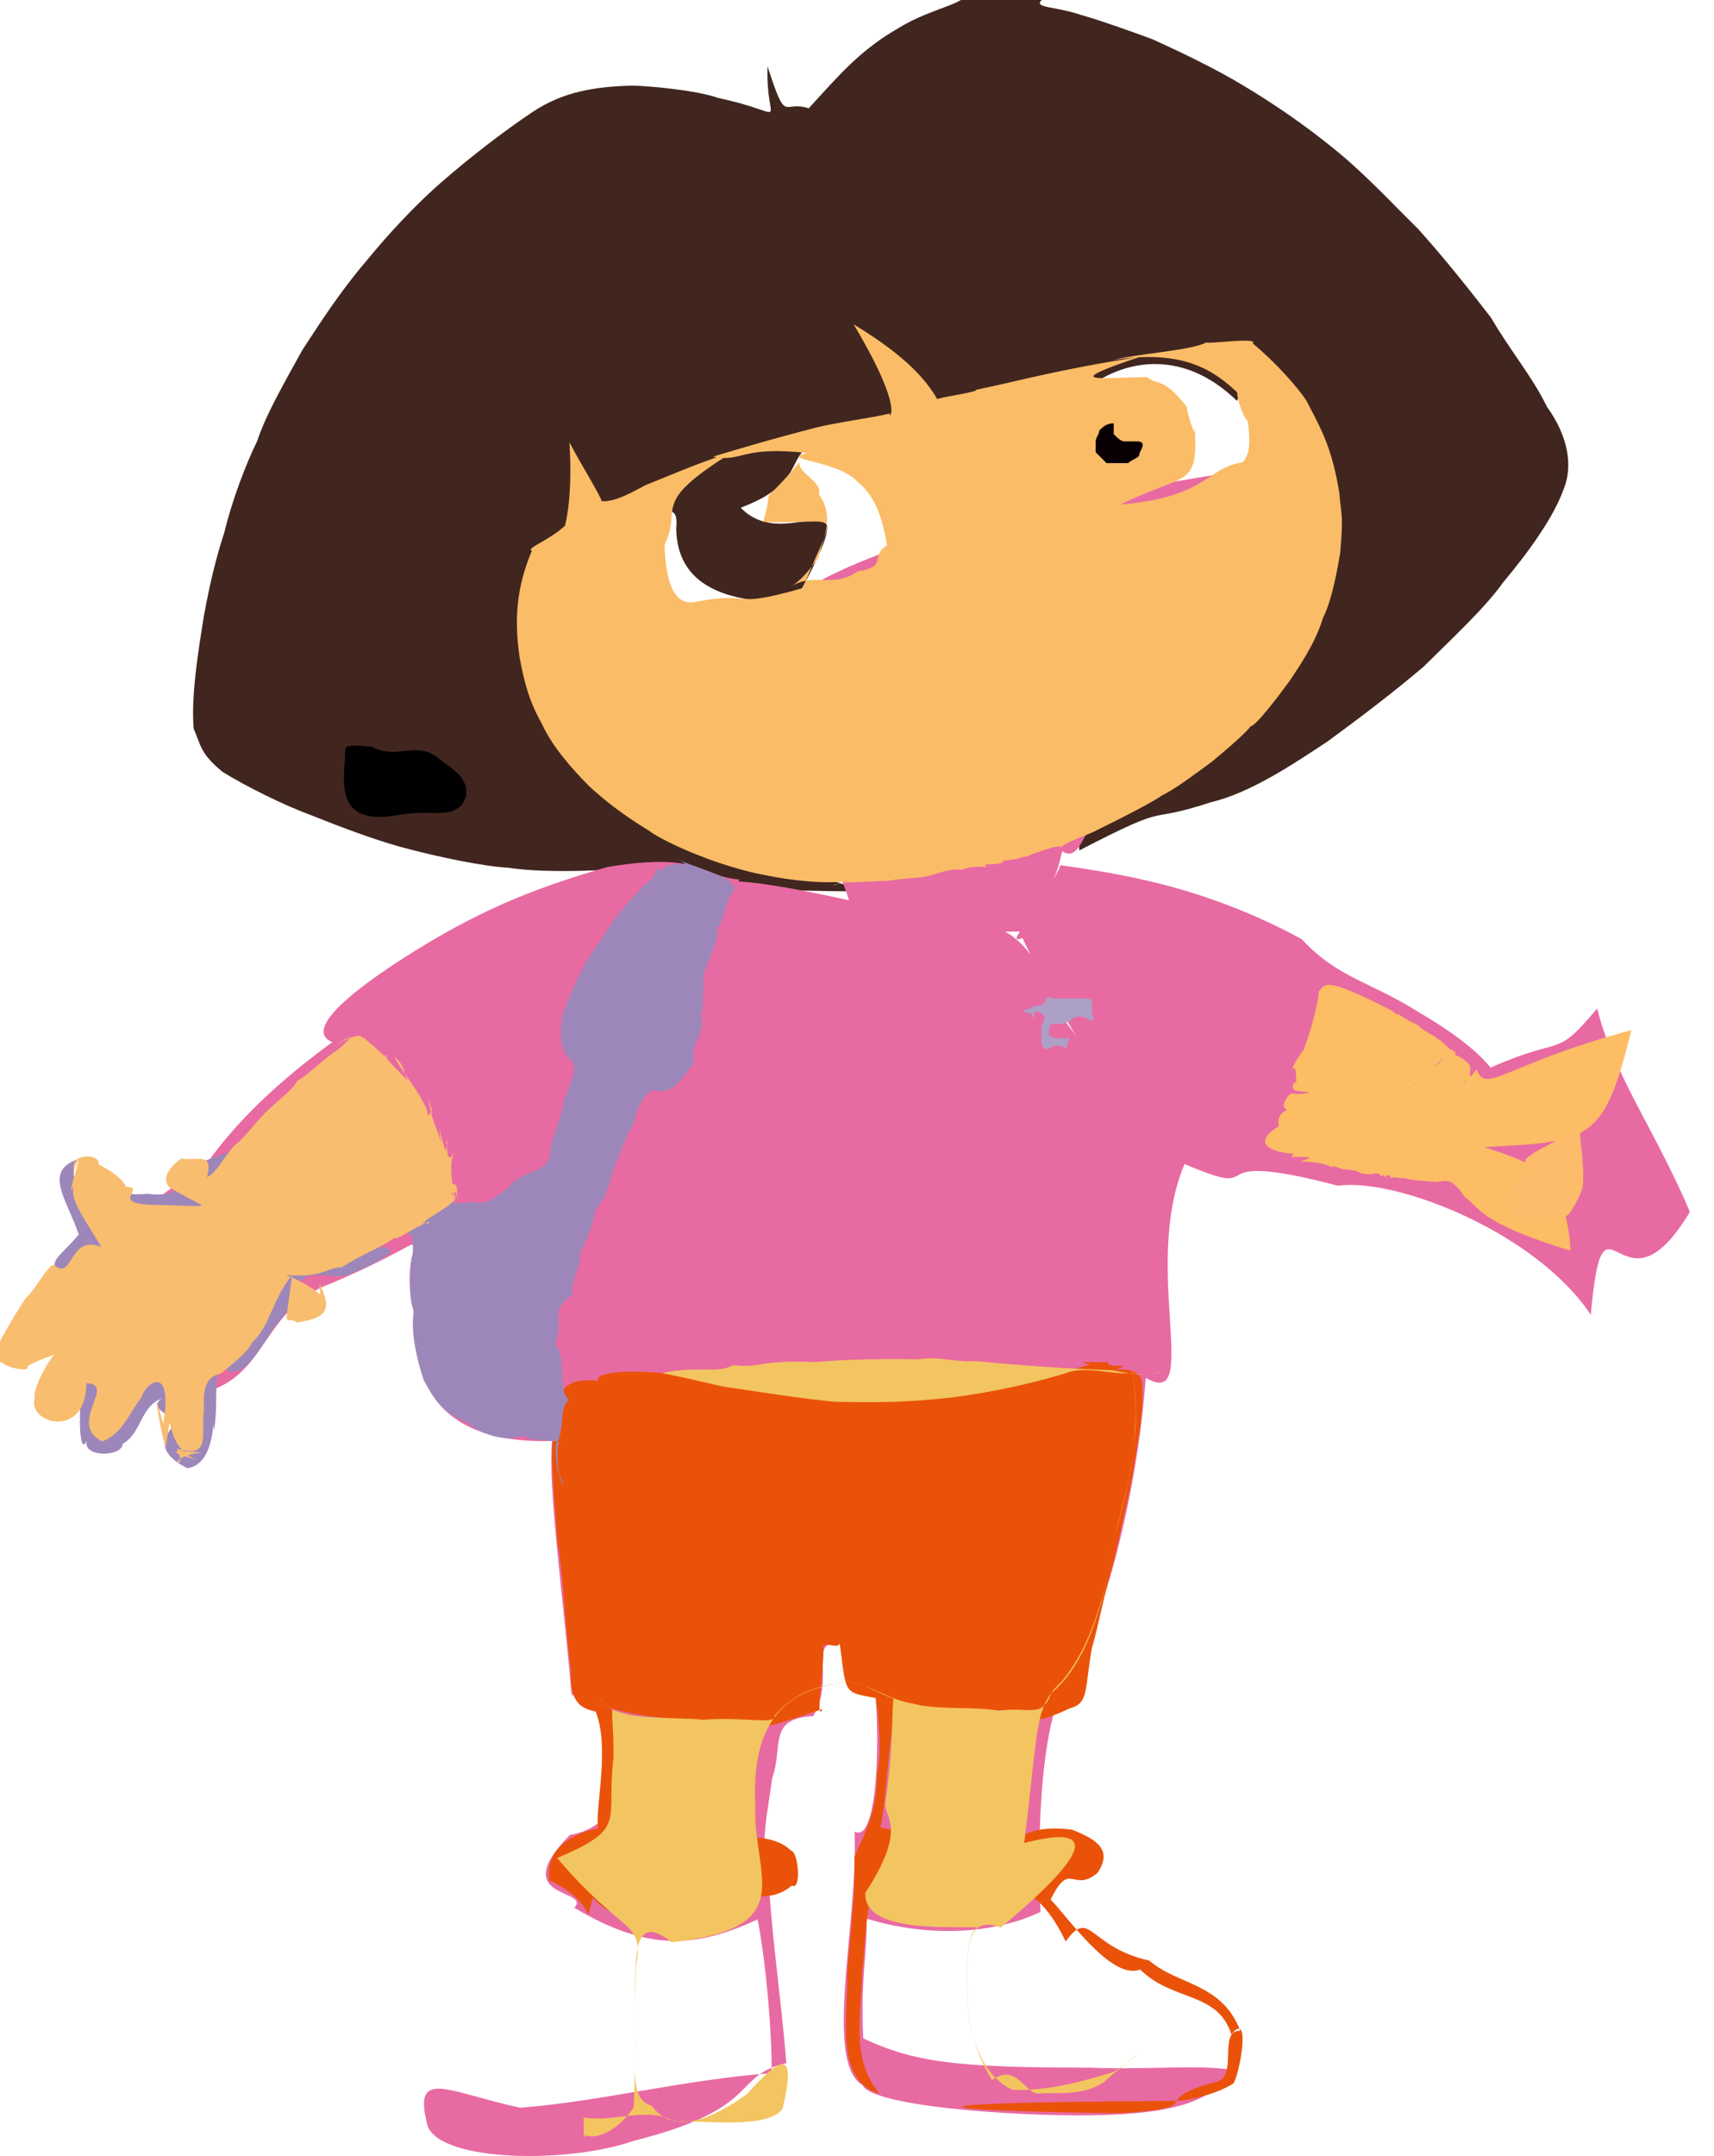 <?xml version="1.0" ?>
<svg xmlns="http://www.w3.org/2000/svg" version="1.1" width="474" height="596">
  <defs/>
  <g>
    <path d="M 266.174 -2.605 C 266.943 -1.981 267.908 -1.669 269.385 -2.027 C 269.532 -3.628 268.822 -5.117 269.911 -4.589 C 270.656 -5.15 270.501 -5.24 271.555 -5.247 C 271.96 -4.97 272.941 -4.507 275.257 -3.363 C 276.414 -3.477 278.75 -2.051 293.341 -3.151 C 281.628 2.885 289.84 0.946 299.16 4.192 C 304.507 5.701 311.801 8.326 318.566 10.787 C 326.774 14.489 336.196 19.033 344.158 23.83 C 352.602 28.931 360.834 34.558 368.867 41.102 C 377.097 47.694 384.361 55.586 392.111 63.205 C 399.305 71.202 406.196 79.848 412.29 87.741 C 418.006 97.476 423.742 104.057 427.791 112.41 C 433.703 120.607 435.029 128.801 432.438 135.169 C 429.737 142.783 423.005 152.244 415.696 160.96 C 410.651 168.109 400.924 177.082 393.641 184.312 C 385.097 191.547 376.709 197.903 367.137 204.94 C 358.037 210.93 345.967 219.119 334.965 221.712 C 315.338 228.146 325.381 221.146 298.472 235.053 C 297.218 216.969 319.418 221.92 326.531 213.514 C 337.507 208.456 344.136 199.26 352.624 191.288 C 359.765 182.893 365.133 173.458 366.885 162.916 C 367.863 154.833 370.271 145.598 366.063 142.064 C 367.444 130.976 364.229 122.131 361.701 113.475 C 354.78 107.442 349.791 100.422 344.405 98.109 C 336.413 95.549 349.509 97.309 342.055 110.787 C 322.747 92.049 302.644 103.626 297.544 110.648 C 281.619 104.763 272.308 109.232 262.076 110.691 C 255.969 113.946 253.69 110.331 248.842 107.043 C 249.652 99.789 248.976 98.643 248.307 104.836 C 252.481 114.619 250.108 122.71 232.603 119.864 C 213.484 123.767 226.562 132.088 204.856 140.331 C 218.398 154.467 241.694 126.392 219.708 166.499 C 200.82 166.689 187.259 162.007 186.997 146.033 C 187.887 137.426 182.462 144.295 175.933 138.142 C 168.004 139.212 158.502 146.753 149.836 153.185 C 144.579 162.072 144.497 169.178 146.492 178.824 C 144.755 187.899 148.941 197.292 155.148 204.008 C 160.376 212.771 168.577 219.882 178.184 227.787 C 186.413 229.78 198.436 231.863 202.371 236.962 C 208.04 239.688 214.795 237.366 238.8 246.418 C 211.001 246.143 203.192 245.348 192.116 245.973 C 189.951 238.578 181.625 243.982 174.657 239.834 C 171.228 240.418 151.327 241.563 140.651 239.847 C 134.133 239.532 121.33 236.965 110.418 233.981 C 102.939 231.857 95.118 228.93 86.29 225.423 C 78.022 222.363 68.029 217.325 61.579 213.371 C 55.398 208.285 55.627 206.205 53.552 201.375 C 52.827 192.438 54.756 180.367 56.39 170.241 C 58.02 161.46 59.545 154.81 62.041 147.149 C 64.131 138.438 67.931 128.391 71.132 121.893 C 73.496 114.631 78.79 105.507 83.613 96.743 C 88.497 89.284 93.879 80.86 101.08 72.396 C 106.864 65.306 114.825 56.56 122.786 49.752 C 129.647 43.797 138.83 36.598 147.383 30.882 C 155.851 25.304 164.545 23.947 174.749 23.666 C 178.574 23.694 192.238 24.818 198.683 27.092 C 219.297 31.452 211.651 35.725 212.259 18.322 C 217.601 34.867 216.344 27.53 223.649 29.941 C 232.449 20.32 238.001 13.738 248.748 7.609 C 257.774 1.973 270.148 0.53 266.174 -2.605" stroke-width="0.0" fill="rgb(64, 38, 31)" opacity="1" stroke="rgb(200, 131, 241)" stroke-opacity="0.534" stroke-linecap="round" stroke-linejoin="round"/>
    <path d="M 367.381 126.463 C 365.884 157.018 359.253 184.811 339.953 202.701 C 298.709 206.676 302.624 241.219 293.73 235.261 C 290.441 251.067 282.025 254.92 285.161 257.382 C 271.671 257.69 263.11 257.991 249.041 252.341 C 241.698 250.425 234.024 250.021 229.301 250.693 C 228.766 248.776 232.116 249.464 239.366 250.333 C 248.86 250.047 258.016 258.757 273.805 256.348 C 283.198 256.997 290.554 271.407 292.668 279.79 C 303.426 293.481 309.852 305.649 311.41 309.289 C 311.867 314.965 310.295 328.509 310.643 308.594 C 304.209 295.234 294.597 283.946 282.743 259.277 C 277.113 261.562 287.528 252.478 293.285 239.125 C 308.445 241.407 332.15 244.483 359.952 259.559 C 370.161 270.522 378.704 271.073 392.932 280.126 C 406.018 287.775 410.591 293.112 412.214 295.075 C 432.868 285.95 429.75 293.003 441.701 278.728 C 446.016 296.622 458.232 313.306 467.325 334.977 C 447.952 367.22 443.539 323.343 439.924 363.413 C 424.887 340.766 386.399 325.519 369.96 327.722 C 328.691 316.88 352.692 332.365 327.585 321.739 C 315.554 350.007 332.517 390.065 316.846 380.817 C 314.511 413.533 304.777 449.659 296.04 462.747 C 286.425 476.2 287.106 515.939 287.756 528.457 C 274.836 534.559 256.937 535.595 239.687 530.314 C 239.708 541.549 237.963 546.791 238.724 563.402 C 253 570.067 264.65 571.501 301.728 571.496 C 315.696 572.13 330.75 570.701 339.948 571.985 C 336.321 580.445 325.466 584.361 301.394 584.678 C 280.03 584.912 241.239 582.171 238.497 576.305 C 227.684 569.814 237.388 531.278 236.308 506.24 C 245.285 511.257 243.258 452.013 238.706 455.624 C 219.918 449.979 232.27 461.377 224.917 474.338 C 212.145 474.941 216.723 482.684 213.533 491.534 C 212.473 499.977 209.969 510.53 212.436 516.882 C 213.22 534.196 215.877 550.787 217.469 570.25 C 201.939 573.856 211.42 582.586 175.118 591.761 C 157.078 598.051 122.24 597.582 118.279 587.709 C 113.975 571.355 123.312 578.086 143.785 582.565 C 165.368 580.966 189.242 574.828 212.47 573.101 C 214.398 582.682 213.276 549.76 209.519 530.53 C 193.206 537.976 180.041 539.962 158.836 527.3 C 163.725 521.97 139.9 525.215 157.578 507.184 C 179.63 503.415 171.667 471.799 158.091 468.396 C 155.488 439.287 151.514 410.955 152.662 398.291 C 125.343 399.05 113.857 386.627 114.517 363.187 C 108.552 339.182 128.067 339.208 91.663 354.692 C 68.143 363.196 75.805 389.474 41.173 385.323 C 32.933 347.376 33.132 333.821 55.525 324.003 C 64.734 310.116 77.95 298.192 91.897 288.049 C 82.652 284.208 102.219 270.578 114.785 262.798 C 131.116 252.698 145.753 245.957 168.033 239.633 C 194.056 235.33 193.33 242.221 204.58 243.101 C 188.371 261.426 183.386 284.798 172.631 304.946 C 166.991 321.633 162.519 336.73 156.06 345.691 C 153.674 352.149 154.583 357.916 153.481 353.219 C 151.839 344.731 162.289 340.634 164.072 327.428 C 171.473 311.015 179.642 293.584 186.519 273.703 C 191.603 245.81 178.975 236.594 234.791 248.831 C 227.117 223.823 206.22 212.01 201.073 190.397 C 206.92 169.823 218.404 147.515 367.381 126.463" stroke-width="0.0" fill="rgb(232, 106, 162)" opacity="0.998" stroke="rgb(44, 183, 177)" stroke-opacity="0.062" stroke-linecap="round" stroke-linejoin="round"/>
    <path d="M 236.065 89.641 C 246.573 96.03 254.818 102.597 259.203 110.339 C 259.526 109.866 271.319 108.212 269.762 107.768 C 281.242 105.45 291.325 102.385 315.405 98.583 C 292.577 106.207 304.182 104.416 317.195 104.2 C 319.73 106.594 321.495 103.812 328.188 112.447 C 328.879 117.016 331.299 122.329 330.371 118.033 C 331.494 135.171 327.865 130.53 309.813 139.474 C 334.385 137.286 333.108 129.432 343.786 127.736 C 344.9 125.516 346.637 125.544 344.349 110.895 C 347.768 122.672 342.173 113.038 342.157 108.463 C 336.206 102.944 327.889 96.298 307.771 99.523 C 315.13 97.624 329.059 96.979 333.574 94.664 C 335.255 95.044 347.886 93.163 346.466 94.935 C 352.671 100.079 358.566 106.698 361.207 110.607 C 365.748 119.238 368.367 124.088 370.362 136.081 C 370.986 143.451 371.547 141.808 370.625 152.831 C 369.137 161.932 367.469 167.704 365.852 170.828 C 363.756 177.792 359.432 183.958 356.812 187.957 C 354.237 191.513 347.446 200.578 345.812 200.793 C 345.152 201.894 340.497 206.127 335.116 210.558 C 330.692 213.788 325.118 218.026 321.499 219.768 C 318.398 221.902 310.912 225.746 303.834 229.204 C 300.745 230.987 295.208 232.296 292.981 234.61 C 295.04 232.789 288.216 235.005 284.99 236.255 C 283.71 237.026 281.57 236.985 283.043 236.786 C 280.016 238.075 276.947 237.49 277.327 238.328 C 275.548 239.353 271.339 238.384 272.7 239.533 C 273.697 240.12 270.339 238.762 265.931 240.414 C 262.572 239.919 258.748 241.722 255.692 242.355 C 253.861 242.645 249.705 242.765 245.524 243.461 C 242.911 243.5 236.621 243.871 235.049 243.897 C 231.406 243.803 226.606 246.1 234.488 243.5 C 228.935 244.37 219.368 243.563 210.858 241.735 C 206.549 240.996 198.501 238.572 193.496 236.514 C 189.655 235.121 181.906 231.538 179.689 229.738 C 171.569 224.787 167.086 221.075 163.136 217.49 C 158.805 213.175 152.891 206.721 149.815 199.997 C 145.908 193.018 144.839 187.618 143.704 181.743 C 142.142 171.048 142.854 162.261 147.089 152.236 C 145.248 151.612 151.934 149.328 156.254 145.301 C 157.964 138.087 157.897 129.414 157.482 122.286 C 160.713 128.422 166.508 137.751 166.358 138.516 C 170.291 138.842 175.311 135.724 178.493 134.11 C 185.679 131.251 196.573 126.508 202.096 125.285 C 179.311 139.517 188.945 140.073 183.749 150.713 C 184.054 157.344 185.049 168.378 192.912 166.256 C 208.609 163.291 201.211 168.564 222.008 162.532 C 231.515 138.967 233.389 145.157 211.058 144.255 C 214.774 131.594 208.247 142.848 221.128 127.719 C 220.47 130.73 227.655 133.2 226.46 136.659 C 231.46 143.411 226.711 150.615 226.427 154.061 C 225.996 154.425 222.63 159.803 218.663 162.2 C 225.335 157.945 229.97 162.853 237.238 157.93 C 245.952 156.494 240.224 153.924 245.341 150.691 C 243.885 143.27 242.491 137.473 236.824 132.839 C 231.241 127.167 214.84 127.074 223.222 125.208 C 204.738 123.137 205.328 127.909 197.139 126.22 C 214.132 121.088 222.215 119.102 225.647 118.192 C 231.634 116.692 240.785 115.568 246.139 114.292 C 245.161 115.826 251.134 114.889 236.065 89.641" stroke-width="0.0" fill="rgb(251, 188, 103)" opacity="1.0" stroke="rgb(249, 18, 118)" stroke-opacity="0.984" stroke-linecap="round" stroke-linejoin="round"/>
    <path d="M 301.461 377.093 C 295.765 375.995 303.367 376.629 306.386 376.497 C 305.965 378.551 314.407 376.422 308.556 378.548 C 313.856 378.085 315.889 380.081 315.842 382.536 C 316.239 390.422 315.151 395.853 313.979 402.716 C 312.771 411.75 310.287 420.724 308.162 431.117 C 305.319 440.447 303.874 449.107 301.928 455.625 C 299.888 467.474 301.126 470.766 295.757 472.211 C 288.166 475.93 282.383 476.475 288.706 472.621 C 275.712 472.721 267.685 472.718 257.856 472.619 C 249.729 474.214 247.759 466.239 247.121 474.296 C 245.008 490.762 244.702 500.172 243.458 505.148 C 253.796 506.604 260.517 512.953 275.15 509.845 C 281.48 510.496 282.05 503.854 296.46 505.721 C 303.67 508.496 307.728 511.547 303.449 517.739 C 296.571 523.346 296.016 513.905 290.543 525.034 C 295.077 529.542 307.345 547.539 315.317 544.367 C 324.28 553.286 336.697 550.342 340.542 562.302 C 345.986 555.429 342.947 572.859 341.107 575.866 C 334.58 579.914 324.837 581.009 324.598 580.687 C 240.032 581.155 257.772 583.488 309.871 584.09 C 335.393 582.347 316.458 580.64 336.373 575.409 C 342.549 574.037 336.699 561.077 342.988 561.297 C 337.908 547.992 325.661 548.739 317.851 541.905 C 300.877 538.156 301.673 527.14 294.702 536.62 C 280.976 508.165 268.237 532.009 260.48 522.94 C 243.764 536.558 247.196 526.194 241.882 518.787 C 238.741 529.172 238.734 550.808 238.363 541.748 C 239.082 553.502 234.146 567.826 243.24 578.701 C 230.463 575.137 234.685 556.012 234.275 546.241 C 234.953 535.1 236.544 525.68 236.274 513.27 C 239.072 506.879 242.754 500.099 242.511 490.402 C 243.84 485.097 243.175 476.09 242.179 469.321 C 232.737 467.641 234.171 468.254 231.997 452.583 C 233.568 457.446 227.121 452.613 227.712 455.751 C 227.921 460.826 225.376 476.564 227.461 472.408 C 214.105 476.584 209.513 479.23 203.139 476.025 C 190.28 475.096 179.306 475.367 169.066 472.167 C 173.362 479.666 173.627 487.168 171.627 490.444 C 168.789 505.415 167.157 508.654 173.888 508.184 C 185.411 512.997 196.526 513.201 208.904 509.15 C 204.642 507.531 214.47 507.107 218.637 511.43 C 220.927 511.739 221.612 522.806 219.005 521.145 C 210.708 528.355 200.544 519.112 196.12 528.696 C 185.558 525.534 171.536 534.578 164.046 524.423 C 160.778 534.333 166.576 526.576 151.908 519.724 C 150.738 512.658 156.136 507.114 165.393 505.364 C 164.502 499.63 168.78 483.224 164.725 473.062 C 161.074 472.309 157.339 470.84 157.903 461.642 C 156.187 449.526 155.92 435.862 154.184 426.272 C 152.713 405.567 151.693 398.139 154.19 393.541 C 154.599 388.612 152.516 380.331 165.361 381.632 C 164.048 378.187 184.564 378.375 193.288 381.604 C 200.745 381.047 212.52 384.148 219.304 385.689 C 229.28 385.491 238.072 386.732 246.135 386.857 C 250.87 386.701 254.081 386.426 256.583 386.334 C 256.717 385.441 256.476 382.814 255.129 382.211 C 254.485 381.142 253.153 381.949 249.887 381.873 C 252.179 384.024 254.782 379.93 256.347 385.144 C 257.036 386.216 263.217 385.164 266.361 385.492 C 268.43 384.76 278.904 383.82 301.461 377.093" stroke-width="0.0" fill="rgb(234, 82, 10)" opacity="0.999" stroke="rgb(229, 34, 200)" stroke-opacity="0.445" stroke-linecap="round" stroke-linejoin="round"/>
    <path d="M 183.148 240.704 C 184.336 237.152 193.096 240.338 187.58 237.64 C 197.482 241.68 204.432 242.766 202.711 247.107 C 200.724 244.661 202.692 245.921 203.756 244.582 C 199.596 250.063 200.095 256.795 198.141 256.256 C 199.243 259.447 196.791 262.72 194.793 268.727 C 194.218 271.422 194.727 278.278 193.957 280.16 C 194.853 288.328 190.89 286.204 191.973 293.913 C 187.493 299.256 186.142 302.536 180.551 301.321 C 177.549 302.701 175.19 308.41 175.616 309.918 C 172.747 314.555 171.655 318.629 170 322.314 C 168.801 325.437 168.279 330.677 164.677 334.15 C 164.7 335.896 162.649 342.319 160.245 346.642 C 161.1 349.471 157.656 353.875 158.39 357.786 C 151.481 362.718 156.32 363.829 153.567 371.435 C 157.152 376.446 153.831 383.556 157.323 386.969 C 154.521 388.557 156.332 395.833 153.704 399.293 C 153.587 404.137 154.182 407.203 155.368 409.728 C 156.166 410.945 155.761 410.943 155.316 410.046 C 155.806 410.365 155.717 409.547 154.541 407.278 C 153.939 402.146 153.907 397.196 155.524 399.138 C 153.141 397.448 147.654 398.881 144.426 396.715 C 141.235 398.638 133.67 396.96 129.638 393.495 C 124.167 390.891 121.955 390.151 117.177 381.496 C 115.189 375.307 113.4 367.827 114.511 362.044 C 112.271 359.092 114.114 343.193 114.1 348 C 114.656 338.257 113.171 339.655 103.521 344.484 C 110.306 344.847 110.454 346.441 95.797 352.567 C 90.284 353.684 81.265 348.912 82.624 359.231 C 72.415 368.529 70.233 380.273 63.239 379.067 C 58.206 374.838 60.711 385.979 59.205 395.481 C 58.605 388.921 60.186 404.698 51.811 405.81 C 41.211 400.465 46.87 395.594 48.847 392.872 C 46.02 390.826 41.218 388.755 44.746 386.589 C 38.982 388.391 38.988 396.456 33.939 399.039 C 33.838 402.729 22.778 402.941 23.998 398.257 C 22.524 401.431 21.51 396.92 22.486 382.556 C 21.727 387.947 20.443 384.087 18.908 379.555 C 15.708 375.007 15.237 370.516 17.749 365.761 C 17.909 361.191 17.602 356.3 18.097 353.281 C 11.72 348.935 16.695 347.559 21.766 341.202 C 18.705 331.932 11.949 323.905 21.156 320.535 C 19.145 326.943 21.334 327.298 25.161 328.398 C 29.632 329.076 35.587 330.544 40.765 329.945 C 48.093 330.938 51 328.415 51.263 322.435 C 59.67 320.291 65.978 316.904 72.215 315.037 C 76.812 311.04 80.649 306.519 84.422 302.989 C 87.877 299.203 91.139 296.281 94.185 294.417 C 96.982 293.229 99.792 292.618 102.219 293.013 C 104.385 294.569 106.799 296.915 109.089 299.991 C 110.983 303.822 112.907 308.144 115.34 312.511 C 117.534 317.041 119.275 321.617 121.416 326.06 C 122.753 330.355 124.006 333.649 130.351 332.214 C 136.304 332.862 136.024 330.971 140.391 328.591 C 144.035 323.223 149.897 324.89 152.28 319.561 C 151.519 316.563 154.856 310.883 155.939 304.193 C 156.974 300.212 160.983 294.803 157.085 292.229 C 153.797 288.65 155.548 281.37 155.565 280.399 C 159.056 271.058 162.378 264.611 166.556 259.304 C 168.776 255.271 172.806 250.132 178.058 244.748 C 184.009 240.306 179.741 238.736 183.148 240.704" stroke-width="0.0" fill="rgb(157, 135, 186)" opacity="1" stroke="rgb(107, 159, 52)" stroke-opacity="0.439" stroke-linecap="round" stroke-linejoin="round"/>
    <path d="M 91.451 289.775 C 97.437 285.934 100.006 285.639 100.493 287.147 C 101.334 285.797 102.062 291.26 100.731 286.959 C 102.19 288.309 107.398 292.12 108.458 295.04 C 105.2 289.452 108.205 292.768 106.112 291.515 C 108.671 295.026 113.753 299.023 114.433 301.136 C 110.644 296.434 112.951 295.191 108.871 291.965 C 113.63 299.714 118.449 305.5 115.797 303.399 C 112.119 301.222 117.501 302.175 118.393 308.591 C 117.83 307.924 118.049 309.869 119.603 306.239 C 118.42 306.011 120.496 311.019 118.536 303.663 C 119.25 310.122 120.917 311.317 121.962 316.084 C 121.094 308.008 121.515 313.57 123.313 318.325 C 123.485 314.878 124.171 317.185 123.393 314.973 C 123.821 317.564 123.328 322.78 125.876 317.951 C 124.218 320.623 124.546 325.775 126.152 331.911 C 122.975 325.459 127.469 326.294 126.097 330.815 C 126.005 324.253 126.619 329.612 126.513 333.496 C 126.788 326.362 126.174 330.726 124.023 329.799 C 126.949 329.815 125.162 335.03 125.701 330.948 C 126.389 332.625 118.763 336.064 116.785 338.216 C 120.356 336.798 117.844 339.207 118.257 337.85 C 114.095 339.399 109.909 342.871 108.973 342.159 C 106.471 344.346 99.79 346.758 94.479 350.318 C 90.758 350.083 89.333 353.367 79.024 352.337 C 90.893 357.31 88.234 360.096 88.387 354.807 C 91.788 361.964 90.589 364.251 82.154 365.532 C 78.945 363.082 78.375 369.891 80.846 352.328 C 75.063 359.442 74.884 366.239 69.607 371.212 C 68.7 373.654 63.475 377.698 60.877 379.758 C 56.479 380.554 56.174 384.772 56.41 389.977 C 55.307 395.578 58.93 403.516 48.847 400.385 C 52.579 407.552 43.656 403.09 55.855 401.445 C 48.654 400.995 44.106 400.574 55.7 403.903 C 43.95 400.982 48.499 384.094 45.76 400.169 C 44.22 394.523 41.574 379.467 45.123 393.634 C 47.979 376.589 40.227 382.143 39.132 386.249 C 35.569 390.661 34.072 396.171 28.28 398.402 C 18.414 393.549 32.459 382.466 23.877 382.343 C 23.881 397.523 8.264 393.817 9.447 386.892 C 13.213 385.3 15.343 390.335 11.787 386.707 C 7.079 390.556 9.648 378.677 19.741 368.911 C 23.4 373.214 12.914 374.234 7.524 377.686 C 9.427 380.016 -5.283 376.801 2.59 374.349 C -2.596 379.429 -0.363 376.698 -0.946 372.89 C -0.084 370.535 3.679 363.929 7.263 358.589 C 9.232 357.235 14.128 348.218 15.104 349.774 C 20.342 353.918 19.066 341.058 28.038 344.662 C 22.136 335.013 19.607 331.671 20.307 327.944 C 17.669 333.412 24.354 313.521 20.432 323.489 C 19.06 318.357 28.239 318.913 27.198 321.903 C 26.253 321.274 33.488 324.683 34.807 328.03 C 40.879 328.158 29.958 332.588 42.016 333.011 C 61.123 333.279 57.694 334.857 46.776 328.12 C 43.194 324.016 52.23 318.785 50.264 320.269 C 55.068 320.844 58.988 318.379 57.235 325.349 C 60.047 324.097 61.461 320.277 64.758 316.727 C 67.625 314.411 70.309 310.771 73.111 307.809 C 76.845 304.091 81.017 301.277 82.154 298.77 C 85.919 296.666 89.508 292.492 93.316 290.222 C 97.234 286.886 99.132 284.645 91.451 289.775" stroke-width="0.0" fill="rgb(248, 189, 111)" opacity="1.0" stroke="rgb(23, 122, 97)" stroke-opacity="0.885" stroke-linecap="round" stroke-linejoin="round"/>
    <path d="M 385.281 279.53 C 384.843 279.554 386.079 280.109 386.305 280.457 C 384.119 280.214 383.437 280.446 383.353 279.531 C 384.162 280.065 385.365 280.307 386.93 280.439 C 388.285 281.398 390.013 282.403 392.129 283.31 C 393.635 285.243 397.26 286.034 400.798 289.887 C 404.66 291.276 400.951 292.772 399.054 292.506 C 396.048 295.498 394.087 298.073 390.865 300.078 C 391.037 300.428 388.165 301.226 390.352 300.511 C 388.177 301.227 387.83 301.983 388.899 300.376 C 387.958 301.778 389.396 301.407 387.699 301.118 C 388.831 301.517 391.757 299.992 388.987 300.716 C 391.852 300.475 394.086 297.132 397.253 294.456 C 398.707 294.014 400.024 288.026 406.45 294.331 C 407.115 297.113 405.354 297.26 407.511 297.546 C 402.788 300.085 403.27 300.052 404.435 297.923 C 404.119 300.181 405.122 299.399 408.369 295.594 C 411.013 302.676 415.886 294.22 451.169 284.707 C 443.511 315.354 440.292 315.51 410.606 317.053 C 419.651 320.604 433.027 321.632 434.339 345.678 C 409.256 338.134 409.086 333.674 404.988 330.74 C 400.849 324.473 399.309 326.916 396.763 326.673 C 392.63 326.277 389.487 326.166 388.174 325.539 C 387.772 326.069 386.301 325.016 384.483 325.622 C 384.676 324.869 383.696 324.224 383.09 325.485 C 383.009 324.573 381.7 324.628 382.287 325.698 C 381.862 323.936 379.296 324.295 380.438 324.31 C 378.618 324.881 375.974 324.517 374.712 323.33 C 375.052 323.815 373.765 323.333 372.24 323.202 C 370.838 323.459 369.392 321.981 368.225 322.546 C 367.288 322.271 366.027 321.208 359.525 320.994 C 362.958 320.058 363.522 319.585 357.201 319.786 C 359.641 315.254 360.556 315.694 358.004 318.826 C 355.052 319 344.156 317.066 353.628 311.313 C 352.513 305.743 360.069 305.9 359.208 307.497 C 354.964 307.49 353.555 305.634 356.939 302.244 C 360.662 302.571 359.826 302.278 361.96 302.066 C 362.138 301.885 361.073 301.779 358.151 301.443 C 356.556 300.074 358.261 298.994 358.502 299.065 C 358.356 296.329 358.358 293.889 357.09 295.985 C 359.268 290.707 362.837 287.678 359.442 292.173 C 360.983 290.358 364.438 278.512 364.73 274.019 C 366.587 272.068 365.68 269.499 385.281 279.53" stroke-width="0.0" fill="rgb(252, 189, 101)" opacity="1" stroke="rgb(212, 121, 5)" stroke-opacity="0.991" stroke-linecap="round" stroke-linejoin="round"/>
    <path d="M 320.98 371.171 C 321.877 372.143 322.641 373.208 323.165 374.41 C 323.623 375.548 323.672 376.54 323.316 377.344 C 322.814 378.329 321.805 378.978 320.309 379.262 C 318.583 379.871 316.594 379.865 314.256 379.854 C 312.979 379.101 313.303 380.049 313.529 381.493 C 314.02 385.544 314.112 390.185 313.999 394.805 C 313.629 399.782 312.935 406.472 311.081 413.54 C 309.078 421.584 306.671 429.901 305.64 438.943 C 302.967 447.777 300.321 456.411 293.923 464.393 C 285.929 472.091 287.446 475.434 283.239 509.41 C 300.384 504.946 305.649 508.701 276.765 532.776 C 266.235 528.601 267.155 541.273 267.807 556.065 C 268.996 566.308 273.105 574.454 280.043 577.635 C 290.034 577.928 299.336 575.353 308.087 572.629 C 312.925 569.518 314.304 567.666 314.432 567.932 C 312.554 569.598 309.029 571.998 305.267 575.527 C 299.43 579.363 293.195 578.267 286.775 578.645 C 283.369 578.175 280.834 570.234 274.309 574.936 C 270.992 569.331 268.809 564.184 267.742 555.089 C 267.235 545.761 266.771 535.234 270.293 532.708 C 261.38 532.504 238.734 534.03 239.303 523.175 C 250.922 505.332 244.739 502.434 244.763 498.678 C 247.061 483.639 246.542 474.999 247.056 469.497 C 239.533 466.711 236.749 463.393 230.273 465.585 C 220.705 467.523 207.6 472.531 208.868 498.65 C 207.924 518.132 221.977 533.054 185.731 536.807 C 173.595 527.245 175.998 543.767 175.581 560.538 C 175.822 572.791 174.144 580.065 180.255 582.055 C 186.458 590.542 197.669 585.289 206.625 578.746 C 215.958 568.344 220.397 566.054 216.449 582.713 C 212.982 588.532 195.114 586.103 186.398 586.348 C 179.507 582.074 169.226 586.775 161.411 585.254 C 161.513 590.073 161.31 591.575 161.876 590.202 C 165.059 591.436 171.012 588.866 175.246 582.449 C 175.771 572.421 175.377 560.117 175.842 543.789 C 178.206 530.415 172.826 535.604 154.064 513.554 C 173.82 505.213 167.506 503.546 169.645 485.925 C 169.8 478.577 168.959 473.076 169.431 472.509 C 166.014 471.206 165.955 469.039 165.756 469.197 C 166.967 472.165 169.872 472.913 174.482 474.115 C 181.828 475.132 190.644 474.806 194.297 475.349 C 205.28 474.419 214.648 476.777 214.149 474.351 C 220.284 466.974 227.608 465.891 234.125 464.833 C 240.001 465.133 245.569 469.869 252.648 470.892 C 259.084 472.746 269.833 471.581 276.231 472.857 C 284.602 471.555 288.078 475.229 290.687 468.039 C 298.729 461.284 302.49 450.564 305.674 438.989 C 307.114 424.92 311.988 414.587 313.355 401.299 C 314.196 394.668 314.239 386.056 313.221 379.469 C 308.639 380.219 299.797 377.332 294.87 379.521 C 286.177 382.133 275.182 384.737 263.206 386.261 C 250.83 387.619 243.431 387.691 230.794 387.451 C 220.209 386.387 211.224 384.886 202.799 383.664 C 198.759 383.249 194.86 381.849 183.088 379.524 C 192.841 377.377 198.444 379.808 202.784 377.316 C 210.821 378.229 209.166 375.828 225.412 376.47 C 232.777 375.883 239.84 375.505 254.384 375.71 C 258.607 374.722 264.032 376.592 270.093 376.222 C 289.489 378.13 300.77 378.414 307.804 378.753 C 318.071 381.134 328.535 379.918 320.98 371.171" stroke-width="0.0" fill="rgb(243, 197, 96)" opacity="1" stroke="rgb(131, 54, 218)" stroke-opacity="0.665" stroke-linecap="round" stroke-linejoin="round"/>
    <path d="M 102.658 206.403 C 103.608 206.794 104.563 207.181 105.534 207.491 C 106.533 207.689 107.568 207.791 108.629 207.822 C 109.7 207.788 110.778 207.699 111.859 207.589 C 112.94 207.487 114.013 207.399 115.063 207.366 C 116.079 207.411 117.051 207.534 117.971 207.745 C 118.832 208.055 119.646 208.44 120.411 208.914 C 121.144 209.461 121.87 210.044 122.627 210.625 C 123.419 211.216 124.251 211.814 125.096 212.455 C 125.929 213.152 126.717 213.897 127.432 214.682 C 128.023 215.531 128.482 216.415 128.793 217.351 C 128.956 218.311 128.974 219.279 128.837 220.236 C 128.531 221.158 128.05 222.012 127.401 222.779 C 126.607 223.431 125.689 223.953 124.673 224.337 C 123.584 224.564 122.46 224.68 121.327 224.722 C 120.203 224.725 119.096 224.71 118.013 224.689 C 116.959 224.679 115.935 224.692 114.936 224.73 C 113.954 224.796 112.976 224.888 111.997 225 C 111.01 225.13 110.009 225.274 108.985 225.426 C 107.936 225.571 106.86 225.694 105.76 225.778 C 104.636 225.806 103.501 225.764 102.377 225.63 C 101.278 225.39 100.214 225.043 99.207 224.582 C 98.287 223.998 97.476 223.289 96.792 222.46 C 96.241 221.523 95.823 220.497 95.528 219.408 C 95.324 218.28 95.187 217.142 95.114 216.007 C 95.101 214.898 95.124 213.838 95.167 212.845 C 95.228 211.919 95.298 211.041 95.361 210.174 C 95.408 209.291 95.435 208.386 95.462 207.457 C 95.466 206.521 95.477 205.585 102.658 206.403" stroke-width="0.0" fill="rgb(0, 0, 0)" opacity="1.0" stroke="rgb(223, 5, 216)" stroke-opacity="0.301" stroke-linecap="round" stroke-linejoin="round"/>
    <path d="M 436.897 312.072 C 436.963 313.984 437.128 315.892 437.386 317.787 C 437.591 319.684 437.733 321.564 437.836 323.41 C 437.864 325.19 437.819 326.882 437.628 328.459 C 437.133 329.889 436.518 331.202 435.866 332.399 C 435.256 333.474 434.695 334.414 434.132 335.224 C 433.496 335.901 432.823 336.455 432.106 336.887 C 431.313 337.22 430.43 337.478 429.475 337.694 C 428.483 337.872 427.49 337.998 426.478 338.061 C 425.42 338.053 424.332 337.975 423.247 337.82 C 422.186 337.577 421.158 337.238 420.172 336.802 C 419.247 336.274 418.421 335.663 417.728 334.98 C 417.173 334.233 416.764 333.433 416.514 332.594 C 416.435 331.739 416.526 330.889 416.774 330.066 C 417.156 329.276 417.648 328.516 418.215 327.79 C 418.819 327.104 419.428 326.444 420.012 325.793 C 420.539 325.131 420.979 324.435 421.31 323.685 C 421.529 322.887 421.662 322.044 421.737 321.16 C 421.795 320.254 421.851 319.343 436.897 312.072" stroke-width="0.0" fill="rgb(252, 188, 105)" opacity="1.0" stroke="rgb(163, 207, 97)" stroke-opacity="0.214" stroke-linecap="round" stroke-linejoin="round"/>
    <path d="M 308.0 117.0 C 308.0 118.0 308.0 119.0 308.0 120.0 C 309.0 121.0 310.0 122.0 311.0 122.0 C 312.0 122.0 313.0 122.0 314.0 122.0 C 315.0 122.0 316.0 122.0 316.0 123.0 C 316.0 124.0 315.0 125.0 315.0 126.0 C 314.0 127.0 313.0 127.0 312.0 128.0 C 311.0 128.0 310.0 128.0 309.0 128.0 C 308.0 128.0 307.0 128.0 306.0 128.0 C 305.0 127.0 304.0 126.0 303.0 125.0 C 303.0 124.0 303.0 123.0 303.0 122.0 C 303.0 121.0 304.0 120.0 304.0 119.0 C 305.0 118.0 306.0 117.0 308.0 117.0" stroke-width="0.0" fill="rgb(10, 0, 4)" opacity="1.0" stroke="rgb(140, 133, 171)" stroke-opacity="0.896" stroke-linecap="round" stroke-linejoin="round"/>
    <path d="M 291.0 276.0 C 292.0 276.0 293.0 276.0 294.0 276.0 C 295.0 276.0 296.0 276.0 297.0 276.0 C 298.0 276.0 299.0 276.0 300.0 276.0 C 301.0 276.0 302.0 276.0 302.0 277.0 C 302.0 278.0 302.0 279.0 302.0 280.0 C 302.0 281.0 303.0 282.0 302.0 282.0 C 301.0 282.0 300.0 281.0 299.0 281.0 C 298.0 281.0 297.0 281.0 296.0 282.0 C 296.0 283.0 295.0 282.0 294.0 283.0 C 293.0 283.0 292.0 283.0 291.0 283.0 C 290.0 284.0 290.0 285.0 290.0 286.0 C 291.0 287.0 292.0 287.0 293.0 287.0 C 294.0 287.0 295.0 287.0 296.0 287.0 C 295.0 288.0 295.0 289.0 295.0 290.0 C 294.0 289.0 293.0 289.0 292.0 289.0 C 291.0 289.0 290.0 290.0 289.0 290.0 C 288.0 289.0 288.0 288.0 288.0 287.0 C 288.0 286.0 288.0 285.0 288.0 284.0 C 288.0 283.0 289.0 282.0 289.0 281.0 C 288.0 280.0 287.0 279.0 286.0 280.0 C 286.0 281.0 286.0 282.0 286.0 283.0 C 286.0 282.0 286.0 281.0 285.0 280.0 C 284.0 280.0 283.0 280.0 283.0 279.0 C 284.0 279.0 285.0 279.0 286.0 278.0 C 287.0 278.0 288.0 278.0 289.0 277.0 C 289.0 276.0 290.0 275.0 291.0 276.0" stroke-width="0.0" fill="rgb(172, 160, 198)" opacity="1.0" stroke="rgb(53, 39, 105)" stroke-opacity="0.366" stroke-linecap="round" stroke-linejoin="round"/>
  </g>
</svg>
